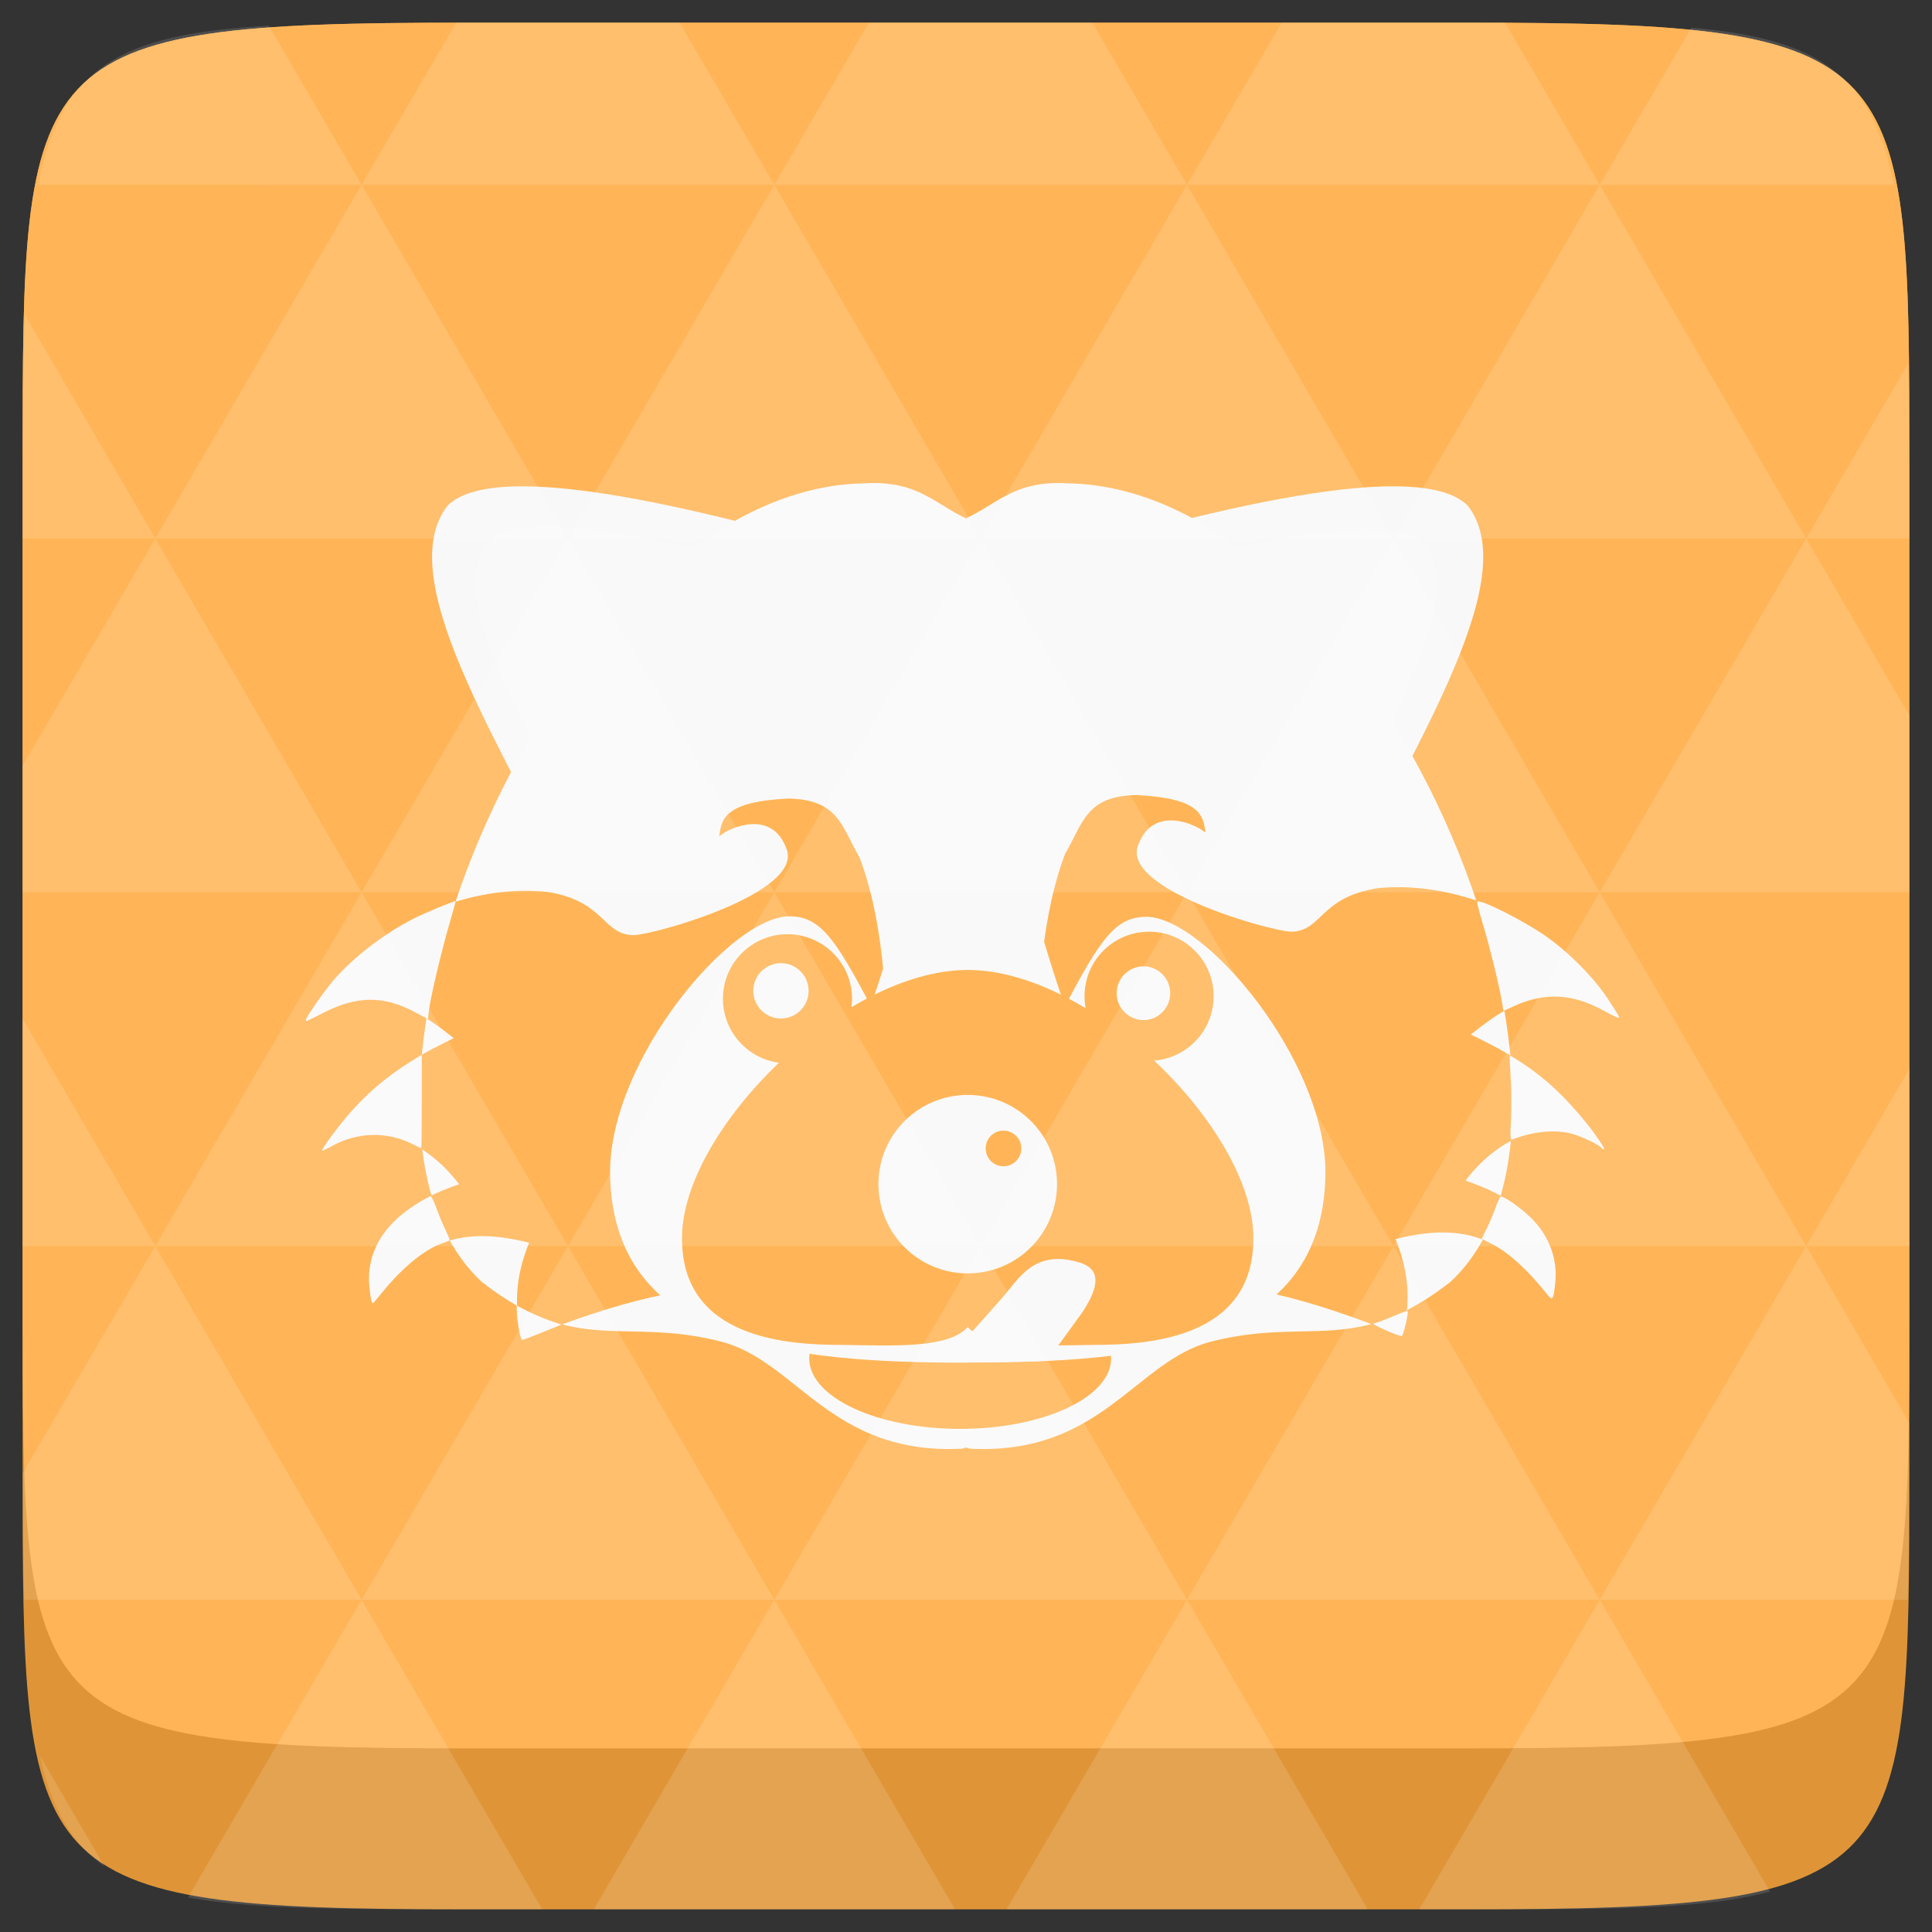 <svg xmlns="http://www.w3.org/2000/svg" width="48" height="48" viewBox="0 0 48 48">
 <rect x="0" y="0" width="48" height="48" fill="#333333" stroke="none"/>
 <path d="m 47.437,11.547 0,24.906 c 0,10.25 0,10.984 -10.984,10.984 l -24.902,0 C 0.562,47.438 0.562,46.704 0.562,36.454 l 0,-24.906 c 0,-10.25 0,-10.984 10.988,-10.984 l 24.902,0 C 47.437,0.563 47.437,1.297 47.437,11.547 z" fill="#df9537"/>
 <path d="m 47.437,11.547 0,20.907 c 0,10.25 0,10.984 -10.984,10.984 l -24.902,0 C 0.562,43.438 0.562,42.704 0.562,32.454 l 0,-20.907 c 0,-10.25 0,-10.984 10.988,-10.984 l 24.902,0 C 47.437,0.563 47.437,1.297 47.437,11.547 z" fill="#ffb557"/>
 <path d="m 11.121,12.562 c -1.496,1.906 1.738,6.488 3.105,9.758 l 7.539,-8.426 C 18.66,13.004 12.449,11.23 11.121,12.562 z" fill="#f8f8f8"/><path d="m 36.465,12.562 c 1.492,1.906 -1.738,6.488 -3.105,9.758 l -7.543,-8.426 c 3.105,-0.891 9.316,-2.664 10.648,-1.332 z" fill="#f8f8f8"/><path d="m 35.391,13.535 c 1.18,1.508 -1.375,5.129 -2.457,7.715 l -5.961,-6.664 c 2.457,-0.699 7.363,-2.102 8.418,-1.051 z" fill="#f9f9f9"/><path d="m 12.113,13.457 c -1.18,1.508 1.375,5.129 2.453,7.715 l 5.961,-6.664 C 18.074,13.809 13.164,12.406 12.113,13.457 z" fill="#f9f9f9"/><path d="m 21.477,12.008 c -5.094,0.082 -9.648,6.914 -10.785,12.75 -0.574,2.949 -0.273,5.648 1.277,7.09 2.375,1.852 3.488,0.863 5.934,1.48 1.895,0.48 2.73,2.832 6.004,2.664 L 24,35.965 l 0.098,0.027 c 3.273,0.168 4.109,-2.184 6.004,-2.664 2.445,-0.617 3.559,0.371 5.934,-1.48 4.609,-4.289 -1.832,-19.715 -9.512,-19.84 C 25.219,11.926 24.762,12.527 24,12.879 23.238,12.527 22.785,11.926 21.477,12.008 z" fill="#f9f9f9"/><path d="m 28.281,20.988 c -0.461,1.086 3.215,2.133 3.793,2.16 0.781,-0.012 0.699,-0.844 2.133,-1.078 2.09,-0.23 4.863,0.941 6.07,3.273 -1.582,-1.016 -2.449,-0.668 -3.734,0.359 1.355,0.66 2.387,1.297 3.41,2.953 -1.293,-1.121 -2.695,-0.438 -3.543,0.676 2.418,0.828 2.324,2.211 2.121,2.984 -0.941,-1.262 -1.793,-2.055 -3.859,-1.531 0.359,0.895 0.371,1.621 0.168,2.414 -5.035,-2.055 -6.191,-1.113 -9.449,-1.223 0.656,-3.547 -0.062,-7.766 1.07,-10.758 0.457,-0.793 0.531,-1.438 1.77,-1.465 1.594,0.078 1.664,0.504 1.719,0.934 -0.266,-0.227 -1.305,-0.676 -1.668,0.301 z" fill="#ffb557"/><path d="m 19.535,21.074 c 0.461,1.09 -3.211,2.133 -3.789,2.16 -0.785,-0.012 -0.703,-0.84 -2.137,-1.074 -2.09,-0.234 -4.863,0.938 -6.07,3.27 1.582,-1.016 2.449,-0.664 3.734,0.363 -1.355,0.66 -2.387,1.297 -3.406,2.953 1.289,-1.121 2.691,-0.441 3.539,0.676 -2.418,0.824 -2.324,2.211 -2.121,2.984 0.941,-1.266 1.793,-2.055 3.859,-1.531 -0.359,0.895 -0.371,1.621 -0.168,2.414 5.039,-2.059 6.195,-1.117 9.453,-1.223 -0.66,-3.551 0.059,-7.766 -1.074,-10.762 -0.457,-0.793 -0.531,-1.438 -1.766,-1.465 -1.598,0.078 -1.664,0.508 -1.719,0.938 0.262,-0.227 1.301,-0.676 1.664,0.297 z" fill="#ffb557"/><path d="m 27.605,33.75 c 0,0.965 -1.68,1.75 -3.75,1.75 -2.07,0 -3.75,-0.785 -3.75,-1.75 0,-0.965 1.68,-1.75 3.75,-1.75 2.07,0 3.75,0.785 3.75,1.75 z" fill="#ffb557"/><path d="m 24.043,17.887 c -0.527,0.066 -1.547,4.715 -2.41,7.098 -0.883,-1.656 -1.25,-2.223 -2.027,-2.219 -1.457,0.008 -4.434,3.547 -4.449,6.336 0.016,4.312 4.449,4.754 8.887,4.754 l -0.004,-0.004 c 4.438,0 8.875,-0.426 8.891,-4.738 -0.016,-2.785 -2.992,-6.328 -4.449,-6.336 -0.777,0 -1.145,0.566 -2.023,2.219 -0.867,-2.379 -1.887,-7.039 -2.414,-7.109 z" fill="#f9f9f9"/><path d="m 21.168,24.812 c 0,0.887 -0.719,1.605 -1.605,1.605 -0.883,0 -1.602,-0.719 -1.602,-1.605 0,-0.883 0.719,-1.602 1.602,-1.602 0.887,0 1.605,0.719 1.605,1.602 z" fill="#ffb557"/><path d="m 30.152,24.75 c 0,0.887 -0.719,1.605 -1.602,1.605 -0.887,0 -1.605,-0.719 -1.605,-1.605 0,-0.887 0.719,-1.602 1.605,-1.602 0.883,0 1.602,0.715 1.602,1.602 z" fill="#ffb557"/><path d="m 24.043,24.098 c -3.105,0 -7.098,3.992 -7.098,6.652 -0.02,2.531 2.66,2.664 3.992,2.664 1.281,0.02 2.633,0.09 3.105,-0.445 0.473,0.535 1.824,0.465 3.105,0.445 1.332,0 4.012,-0.133 3.992,-2.664 0,-2.66 -3.992,-6.652 -7.098,-6.652 z" fill="#ffb557"/><path d="m 26.262,29.418 c 0,1.227 -0.992,2.219 -2.219,2.219 -1.227,0 -2.219,-0.992 -2.219,-2.219 0,-1.223 0.992,-2.215 2.219,-2.215 1.227,0 2.219,0.992 2.219,2.215 z" fill="#f9f9f9"/><path d="m 25.375,28.531 c 0,0.246 -0.199,0.445 -0.445,0.445 -0.246,0 -0.441,-0.199 -0.441,-0.445 0,-0.242 0.195,-0.441 0.441,-0.441 0.246,0 0.445,0.199 0.445,0.441 z" fill="#ffb557"/><path d="m 20.09,24.617 c 0,0.379 -0.309,0.688 -0.688,0.688 -0.379,0 -0.688,-0.309 -0.688,-0.688 0,-0.379 0.309,-0.688 0.688,-0.688 0.379,0 0.688,0.309 0.688,0.688 z" fill="#f9f9f9"/><path d="m 29.074,24.676 c 0,0.367 -0.297,0.668 -0.664,0.668 -0.367,0 -0.668,-0.301 -0.668,-0.668 0,-0.367 0.301,-0.668 0.668,-0.668 0.367,0 0.664,0.301 0.664,0.668 z" fill="#f9f9f9"/><path d="m 24.895,32.25 -1.418,1.594 c 0.859,-0.004 1.703,0 2.539,-0.035 L 26.875,32.625 C 27.234,32.09 27.418,31.582 26.871,31.383 25.699,31 25.316,31.77 24.895,32.25 z" fill="#f9f9f9"/><path d="m 7.6,25.342 c 0,-0.06 0.378,-0.612 0.633,-0.925 0.464,-0.568 1.29,-1.214 2.033,-1.589 0.305,-0.154 0.986,-0.437 1.052,-0.437 0.007,0 -0.06,0.247 -0.149,0.549 -0.191,0.647 -0.474,1.84 -0.511,2.157 l -0.026,0.223 -0.335,-0.179 c -0.758,-0.406 -1.424,-0.402 -2.245,0.013 -0.487,0.246 -0.452,0.232 -0.452,0.188 z" fill="#f9f9f9"/><path d="m 7.999,28.587 c 0,-0.061 0.444,-0.656 0.717,-0.962 0.454,-0.508 0.904,-0.886 1.492,-1.253 l 0.271,-0.169 0,1.163 c 0,0.64 -0.005,1.163 -0.012,1.163 -0.006,0 -0.102,-0.046 -0.211,-0.101 C 9.624,28.107 8.888,28.122 8.26,28.467 8.116,28.546 7.999,28.6 7.999,28.587 z" fill="#f9f9f9"/><path d="m 9.228,32.32 c -0.013,-0.033 -0.036,-0.198 -0.052,-0.365 -0.074,-0.804 0.321,-1.503 1.142,-2.023 0.184,-0.116 0.354,-0.212 0.377,-0.212 0.023,-3e-6 0.086,0.125 0.14,0.277 0.054,0.152 0.155,0.397 0.225,0.543 0.07,0.146 0.121,0.271 0.112,0.277 -0.008,0.006 -0.105,0.044 -0.216,0.084 -0.428,0.157 -0.956,0.592 -1.452,1.198 C 9.379,32.255 9.27,32.381 9.264,32.381 c -0.006,0 -0.022,-0.027 -0.035,-0.061 z" fill="#f9f9f9"/><path d="M 12.887,33.004 C 12.861,32.846 12.839,32.654 12.839,32.577 l 0,-0.14 0.26,0.134 c 0.143,0.074 0.393,0.18 0.554,0.236 L 13.947,32.91 13.479,33.1 C 13.221,33.205 12.994,33.291 12.973,33.291 c -0.02,0 -0.059,-0.129 -0.086,-0.287 z" fill="#f9f9f9"/><path d="M 39.828,25.102 C 39.062,24.682 38.377,24.649 37.616,24.996 L 37.354,25.116 37.302,24.821 c -0.075,-0.424 -0.3,-1.334 -0.473,-1.906 -0.082,-0.271 -0.139,-0.502 -0.127,-0.514 0.069,-0.07 1.099,0.445 1.67,0.835 0.573,0.392 1.218,1.038 1.577,1.583 0.152,0.23 0.276,0.43 0.276,0.445 0,0.047 -0.052,0.025 -0.396,-0.163 z" fill="#f9f9f9"/><path d="m 39.787,28.517 c -0.068,-0.082 -0.495,-0.285 -0.738,-0.35 -0.414,-0.111 -0.951,-0.059 -1.472,0.142 -0.055,0.021 -0.06,-0.042 -0.037,-0.496 0.015,-0.286 0.011,-0.757 -0.008,-1.046 -0.019,-0.289 -0.029,-0.532 -0.023,-0.54 0.006,-0.009 0.167,0.089 0.358,0.216 0.561,0.376 1.033,0.822 1.562,1.478 0.227,0.282 0.447,0.61 0.423,0.634 -0.01,0.011 -0.04,-0.006 -0.066,-0.038 z" fill="#f9f9f9"/><path d="m 38.409,32.122 c -0.44,-0.559 -0.931,-1.005 -1.333,-1.21 L 36.811,30.776 36.927,30.545 c 0.064,-0.127 0.16,-0.353 0.214,-0.501 0.054,-0.149 0.113,-0.287 0.13,-0.307 0.049,-0.054 0.494,0.251 0.78,0.534 0.438,0.435 0.652,1.015 0.589,1.6 -0.048,0.446 -0.063,0.463 -0.231,0.25 z" fill="#f9f9f9"/><path d="m 34.419,33.046 c -0.199,-0.088 -0.332,-0.161 -0.294,-0.163 0.037,-0.002 0.24,-0.077 0.451,-0.166 0.211,-0.09 0.389,-0.157 0.397,-0.149 0.031,0.033 -0.105,0.617 -0.146,0.627 -0.025,0.006 -0.208,-0.061 -0.407,-0.149 z" fill="#f9f9f9"/>
 <path d="m 38.265,47.438 c 2.543,-0.012 4.379,-0.082 5.711,-0.441 l -4.23,-7.25 -4.484,7.691 1.191,0 c 0.641,0 1.242,0 1.812,0 z m 1.48,-7.691 -5.125,-8.789 -5.129,8.789 z m 0,0 7.652,0 c 0.031,-0.973 0.039,-2.062 0.039,-3.297 l 0,-1.098 -2.562,-4.395 z m 5.129,-8.789 -5.129,-8.789 -5.125,8.789 z m 0,0 2.562,0 0,-4.395 z m -10.254,0 -5.129,-8.789 -5.125,8.789 z m -10.254,0 -5.129,8.789 10.254,0 z m 0,0 -5.129,-8.789 -5.125,8.789 z m -10.254,0 -5.129,8.789 10.254,0 z m 0,0 -5.129,-8.789 -5.125,8.789 z m -10.254,0 L 0.562,36.606 c 0,1.168 0.012,2.211 0.039,3.141 l 8.383,0 z m 0,0 -3.297,-5.648 0,5.648 z m 5.125,8.789 -4.312,7.395 C 6.269,47.434 8.48,47.438 11.55,47.438 l 1.922,0 z m 0,-17.578 -5.125,-8.789 -3.297,5.648 0,3.141 z m 0,0 10.254,0 -5.125,-8.789 z m 5.129,-8.789 -5.129,-8.789 -5.125,8.789 z m 0,0 10.254,0 -5.129,-8.789 z m 5.125,-8.789 -2.352,-4.027 -5.336,0 c -0.078,0 -0.141,0 -0.215,0 l -2.352,4.027 z m 0,0 10.254,0 -2.352,-4.027 -5.551,0 z m 10.254,0 10.254,0 -2.352,-4.027 c -0.312,0 -0.609,0 -0.941,0 l -4.609,0 z m 0,0 -5.125,8.789 10.254,0 z m 5.129,8.789 10.254,0 -5.129,-8.789 z m 0,0 -5.129,8.789 10.254,0 z m 5.125,8.789 7.691,0 0,-4.395 -2.562,-4.395 z m 5.129,-8.789 2.562,0 0,-1.832 c 0,-0.914 -0.008,-1.75 -0.023,-2.523 z m -15.383,8.789 -5.125,-8.789 -5.129,8.789 z m 10.254,-17.578 7.309,0 C 46.499,1.833 45.167,0.961 42.023,0.688 z m -30.762,0 -2.305,-3.953 C 3.019,0.844 1.539,1.633 0.945,4.59 z M 3.859,13.379 0.621,7.825 C 0.578,8.899 0.562,10.133 0.562,11.547 l 0,1.832 z m 15.379,26.367 -4.484,7.691 8.973,0 z m 10.254,0 -4.484,7.691 8.973,0 z M 2.593,46.368 0.992,43.622 C 1.285,44.938 1.777,45.801 2.593,46.368 z" fill="#ffffff" fill-opacity="0.13"/>
</svg>